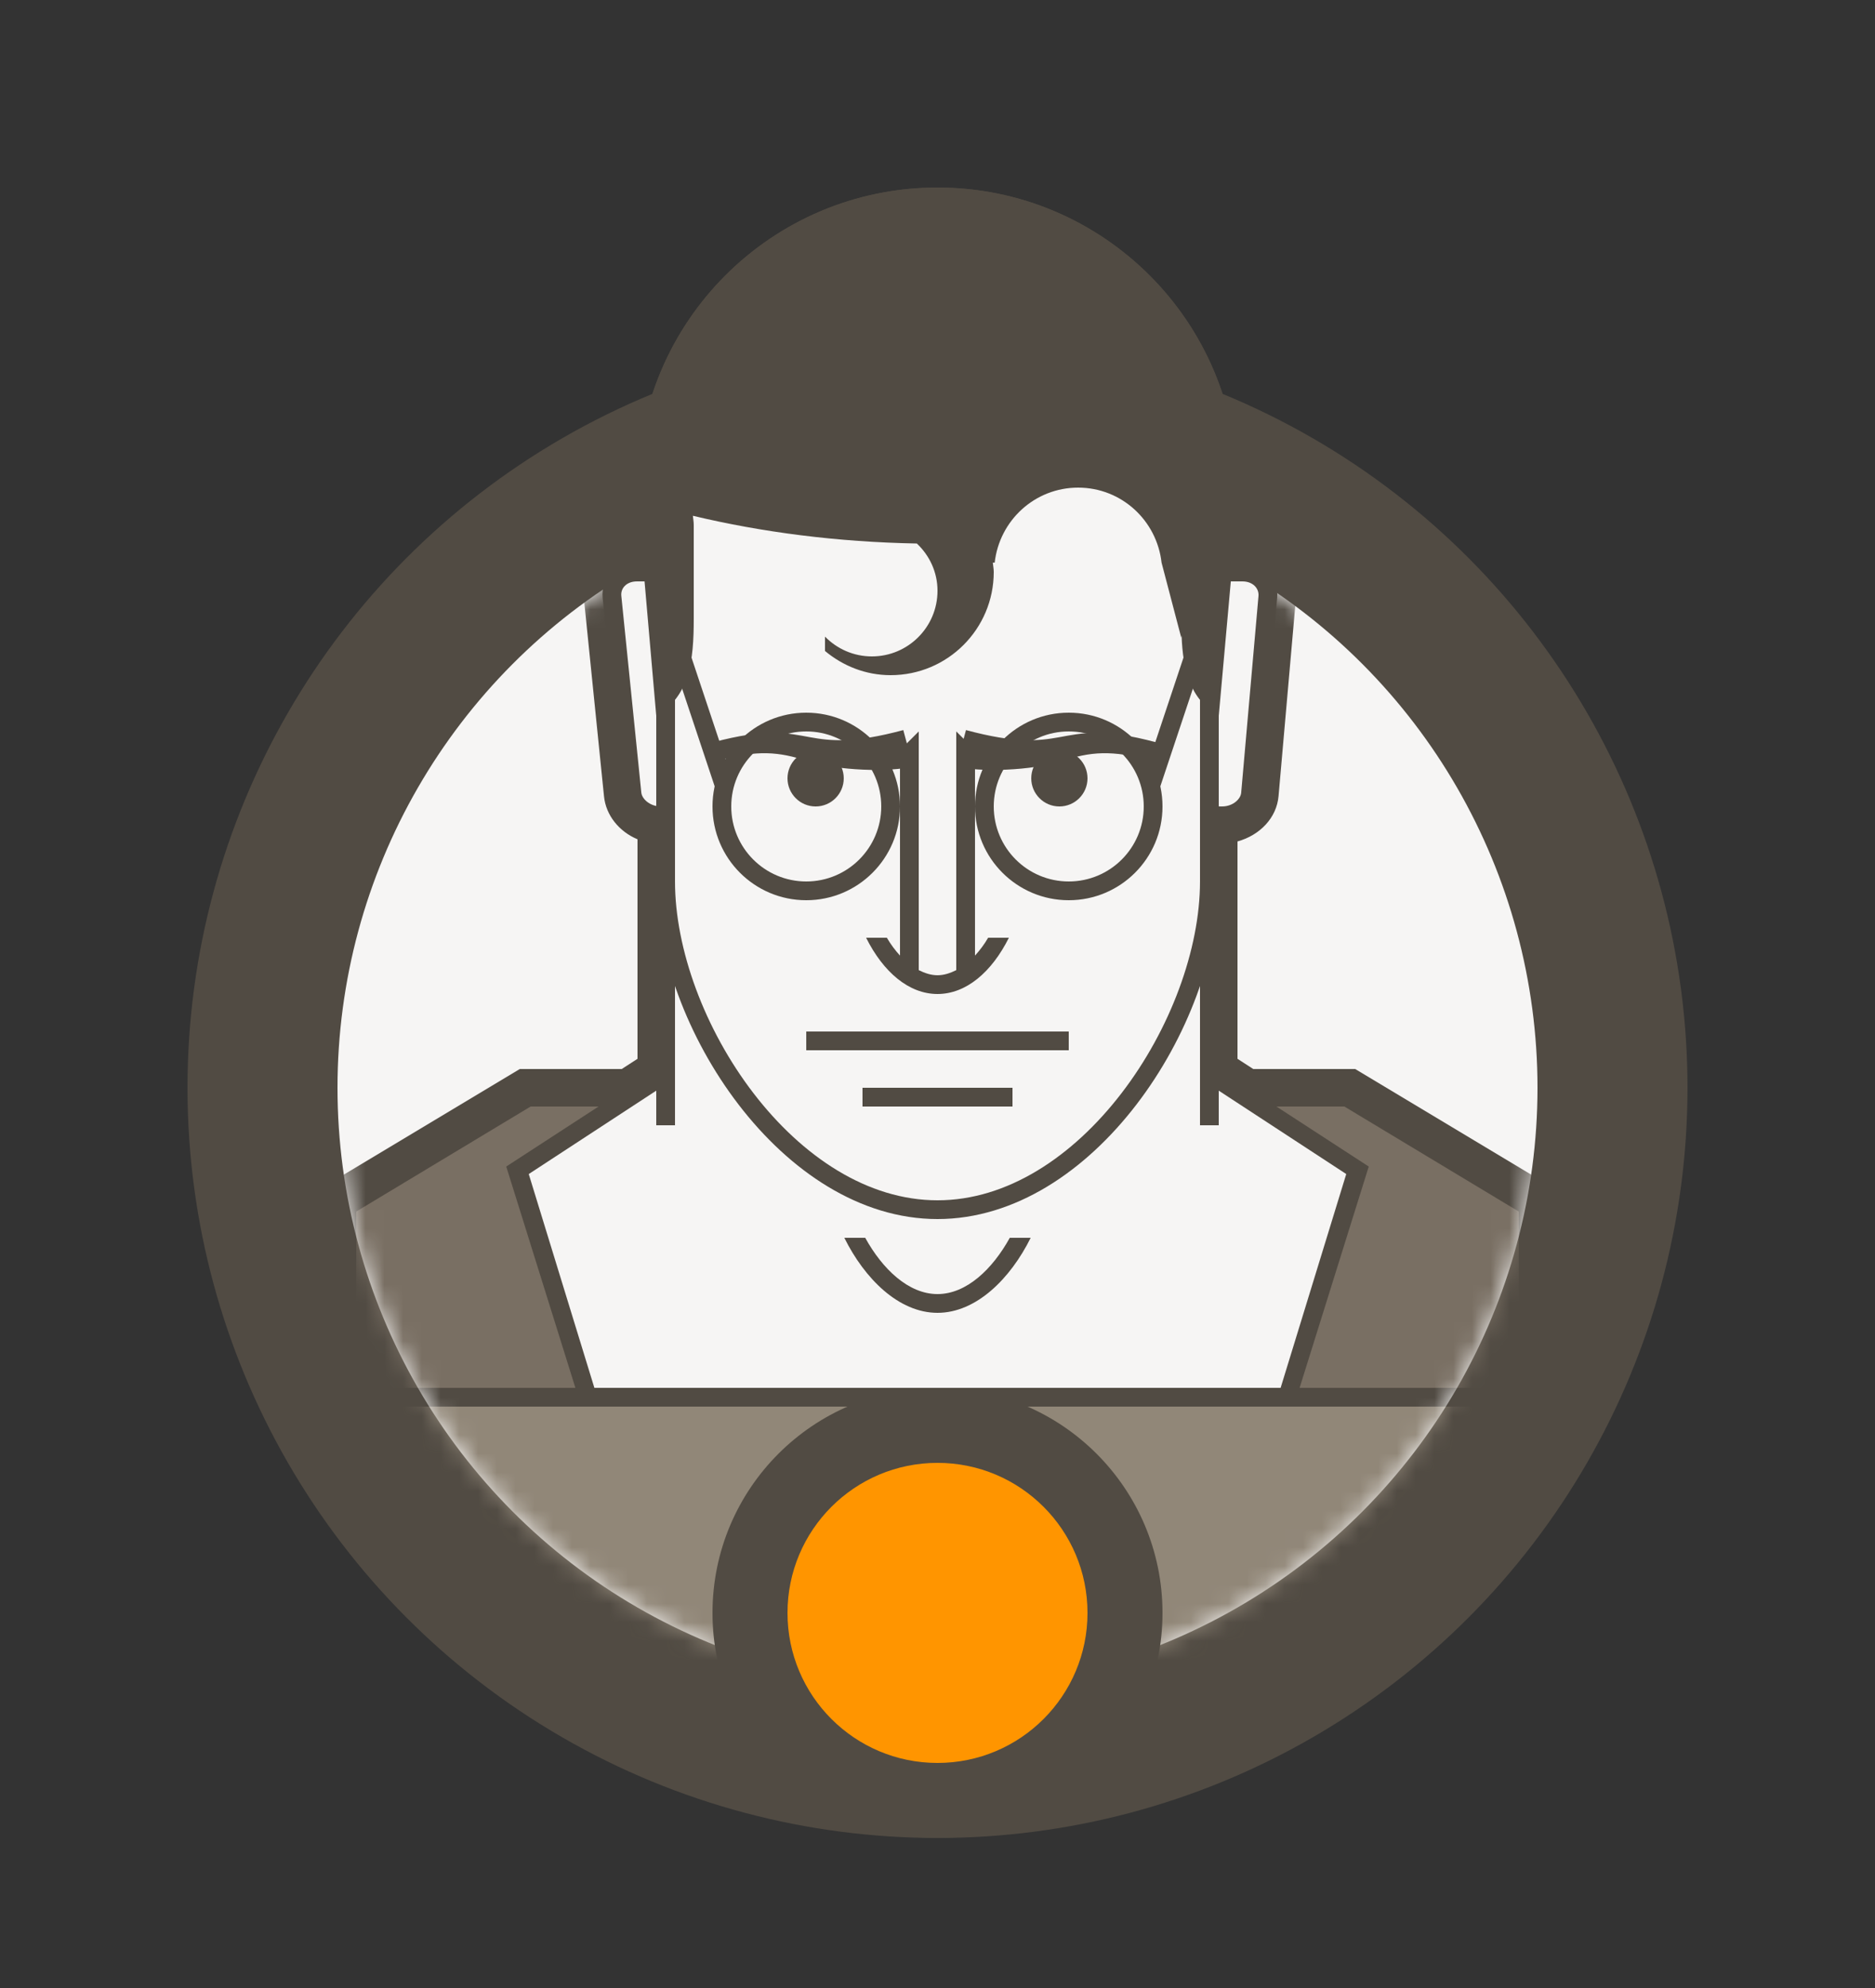 <svg width="100" height="106" viewBox="0 0 100 106" fill="none" xmlns="http://www.w3.org/2000/svg">
<rect x="0" y="0" width="100" height="106" fill="#333333" stroke="none"/>
<circle cx="50" cy="58" r="40" fill="#514B43"/>
<circle cx="50" cy="58" r="32" fill="#F6F5F4"/>
<mask id="mask0_560_6199" style="mask-type:luminance" maskUnits="userSpaceOnUse" x="18" y="26" width="64" height="64">
<circle cx="50" cy="58" r="32" fill="white"/>
</mask>
<g mask="url(#mask0_560_6199)">
<path fill-rule="evenodd" clip-rule="evenodd" d="M50 100C47.532 100 45.143 99.31 43.068 98H18V80H17V63.434L27.723 57H33.159L34 56.456V44.751C33.022 44.342 32.316 43.476 32.214 42.463L31.147 31.971C31.07 31.212 31.307 30.486 31.814 29.926C32.179 29.521 32.666 29.235 33.206 29.096L33.085 27.707H33V26C33 16.626 40.626 9 50 9C59.374 9 67 16.626 67 26V26.029L67.06 26.056L67.027 26.777L66.822 29.051C67.443 29.166 68.008 29.469 68.423 29.921C68.933 30.478 69.178 31.201 69.111 31.957L68.189 42.45C68.087 43.603 67.204 44.531 66 44.866V56.456L66.841 57H72.277L83 63.434V80H82V98H56.932C54.857 99.31 52.468 100 50 100V100Z" fill="#514B43"/>
<rect x="19" y="75" width="62" height="22" fill="#918778"/>
<path fill-rule="evenodd" clip-rule="evenodd" d="M82 75H18V64L28 58H72L82 64V75V75V75Z" fill="#514B43"/>
<path fill-rule="evenodd" clip-rule="evenodd" d="M19 74V64.6L28.3 59H71.7L81 64.6V74H19Z" fill="#796F63"/>
</g>
<path d="M64.016 33.846L63.66 33.827L63.967 33.746L62.935 29.813C62.594 27.11 60.311 25 57.5 25C54.978 25 52.881 26.699 52.23 29H51.856L51.954 30.09C51.962 30.175 51.975 30.271 51.983 30.334C51.985 30.351 51.987 30.365 51.989 30.376C51.998 30.447 52 30.48 52 30.5C52 31.998 51.268 33.325 50.142 34.143C50.682 33.401 51 32.488 51 31.5C51 30.204 50.441 29.06 49.584 28.252L49.303 27.987L48.916 27.98C44.764 27.904 40.811 27.394 37.185 26.528L35.815 26.201L35.958 27.603C35.971 27.724 35.98 27.795 35.987 27.846C35.996 27.909 36 27.941 36 28V33C36 34.022 35.947 34.852 35.773 35.523L35 26.642V26C35 17.715 41.715 11 50 11C58.285 11 65 17.715 65 26V26.674V26.988L64.232 35.541C64.106 35.063 64.042 34.503 64.016 33.846Z" fill="#514B43" stroke="#514B43" stroke-width="2"/>
<circle cx="50" cy="86" r="12" fill="#514B43"/>
<circle cx="50" cy="86" r="8" fill="#FF9500"/>
<path fill-rule="evenodd" clip-rule="evenodd" d="M69 75H31L27 62.2L35 57V43H65V57L73 62.2L69 75V75V75Z" fill="#514B43"/>
<path fill-rule="evenodd" clip-rule="evenodd" d="M31.7 74L28.2 62.6L36 57.5V44H64V57.5L71.8 62.6L68.3 74H31.7Z" fill="#F6F5F4"/>
<path d="M33.706 42.312L33.706 42.312L32.639 31.82C32.639 31.82 32.639 31.82 32.639 31.82C32.569 31.123 33.114 30.5 33.97 30.5H66.261C67.121 30.5 67.678 31.127 67.617 31.826L66.694 42.319C66.694 42.319 66.694 42.319 66.694 42.319C66.641 42.917 66.007 43.5 65.177 43.5H35.246C34.415 43.5 33.767 42.915 33.706 42.312Z" fill="#F6F5F4" stroke="#514B43"/>
<path d="M50 11.5C58.041 11.5 64.5 17.576 64.5 25V47C64.5 50.737 62.87 55.133 60.21 58.595C57.548 62.06 53.929 64.5 50 64.5C46.071 64.5 42.452 62.06 39.79 58.595C37.13 55.133 35.5 50.737 35.5 47V25C35.5 17.576 41.959 11.5 50 11.5Z" fill="#F6F5F4" stroke="#514B43"/>
<path fill-rule="evenodd" clip-rule="evenodd" d="M64 60V52H65V60H64V60ZM43 55H57V56H43V55V55ZM50 53C48.473 53 47.109 51.833 46.192 50H47.299C47.511 50.367 47.75 50.677 48 50.953V40L49 39V51.728C49.321 51.887 49.652 52 50 52C50.348 52 50.679 51.887 51 51.728V39L52 40V50.953C52.25 50.677 52.489 50.367 52.701 50H53.808C52.891 51.833 51.527 53 50 53V53ZM35 52H36V60H35V52V52ZM46 58H54V59H46V58V58ZM50 69C51.551 69 52.938 67.662 53.855 66H54.969C53.89 68.176 52.067 70 50 70C47.933 70 46.11 68.176 45.031 66H46.145C47.062 67.662 48.449 69 50 69V69Z" fill="#514B43"/>
<path fill-rule="evenodd" clip-rule="evenodd" d="M43.082 40.584C41.523 40.076 40.422 39.978 38.269 40.555C38.239 40.543 38.025 39.601 38.009 39.586C40.907 38.809 41.996 39.092 43.211 39.31C44.3 39.505 45.491 39.648 48.176 38.928L48.694 40.864C47.477 41.19 44.641 41.093 43.082 40.584Z" fill="#514B43"/>
<path fill-rule="evenodd" clip-rule="evenodd" d="M56.612 40.584C58.172 40.076 59.273 39.978 61.426 40.555C61.456 40.543 61.67 39.601 61.685 39.586C58.788 38.809 57.699 39.092 56.483 39.31C55.394 39.505 54.203 39.648 51.519 38.928L51 40.864C52.218 41.19 55.053 41.093 56.612 40.584Z" fill="#514B43"/>
<path fill-rule="evenodd" clip-rule="evenodd" d="M56.5 43C55.672 43 55 42.328 55 41.5C55 40.672 55.672 40 56.5 40C57.328 40 58 40.672 58 41.5C58 42.328 57.328 43 56.5 43V43ZM43.5 43C42.672 43 42 42.328 42 41.5C42 40.672 42.672 40 43.5 40C44.328 40 45 40.672 45 41.5C45 42.328 44.328 43 43.5 43V43Z" fill="#514B43"/>
<path fill-rule="evenodd" clip-rule="evenodd" d="M57 48C54.239 48 52 45.761 52 43C52 40.239 54.239 38 57 38C59.761 38 62 40.239 62 43C62 45.761 59.761 48 57 48V48ZM57 39C54.791 39 53 40.791 53 43C53 45.209 54.791 47 57 47C59.209 47 61 45.209 61 43C61 40.791 59.209 39 57 39V39ZM43 48C40.239 48 38 45.761 38 43C38 40.239 40.239 38 43 38C45.761 38 48 40.239 48 43C48 45.761 45.761 48 43 48V48ZM43 39C40.791 39 39 40.791 39 43C39 45.209 40.791 47 43 47C45.209 47 47 45.209 47 43C47 40.791 45.209 39 43 39V39Z" fill="#514B43"/>
<path fill-rule="evenodd" clip-rule="evenodd" d="M36.974 35.342L38.974 41.342L39.132 41.816L38.184 42.133L38.026 41.658L36.026 35.658L35.867 35.184L36.816 34.868L36.974 35.342ZM63.026 35.342L61.026 41.342L60.867 41.816L61.816 42.133L61.974 41.658L63.974 35.658L64.132 35.184L63.184 34.868L63.026 35.342Z" fill="#514B43"/>
<path fill-rule="evenodd" clip-rule="evenodd" d="M66.031 26.688L65 38.168C63.457 37.27 63.089 35.719 63.017 33.885L63 34L61.95 30C61.698 27.753 59.814 26 57.5 26C55.186 26 53.302 27.753 53.05 30H52.95C52.965 30.167 53 30.329 53 30.5C53 33.538 50.538 36 47.5 36C46.163 36 44.953 35.504 44 34.71V33.944C44.635 34.594 45.519 35 46.5 35C48.433 35 50 33.433 50 31.5C50 30.501 49.571 29.614 48.898 28.98C44.676 28.903 40.651 28.384 36.953 27.501C36.97 27.667 37 27.829 37 28V33C37 35.215 36.786 37.128 35 38.168L34.002 26.708C34.001 26.707 34.001 26.707 34 26.707V26C34 17.163 41.163 10 50 10C58.837 10 66 17.163 66 26V26.674L66.031 26.688V26.688Z" fill="#514B43"/>
</svg>
